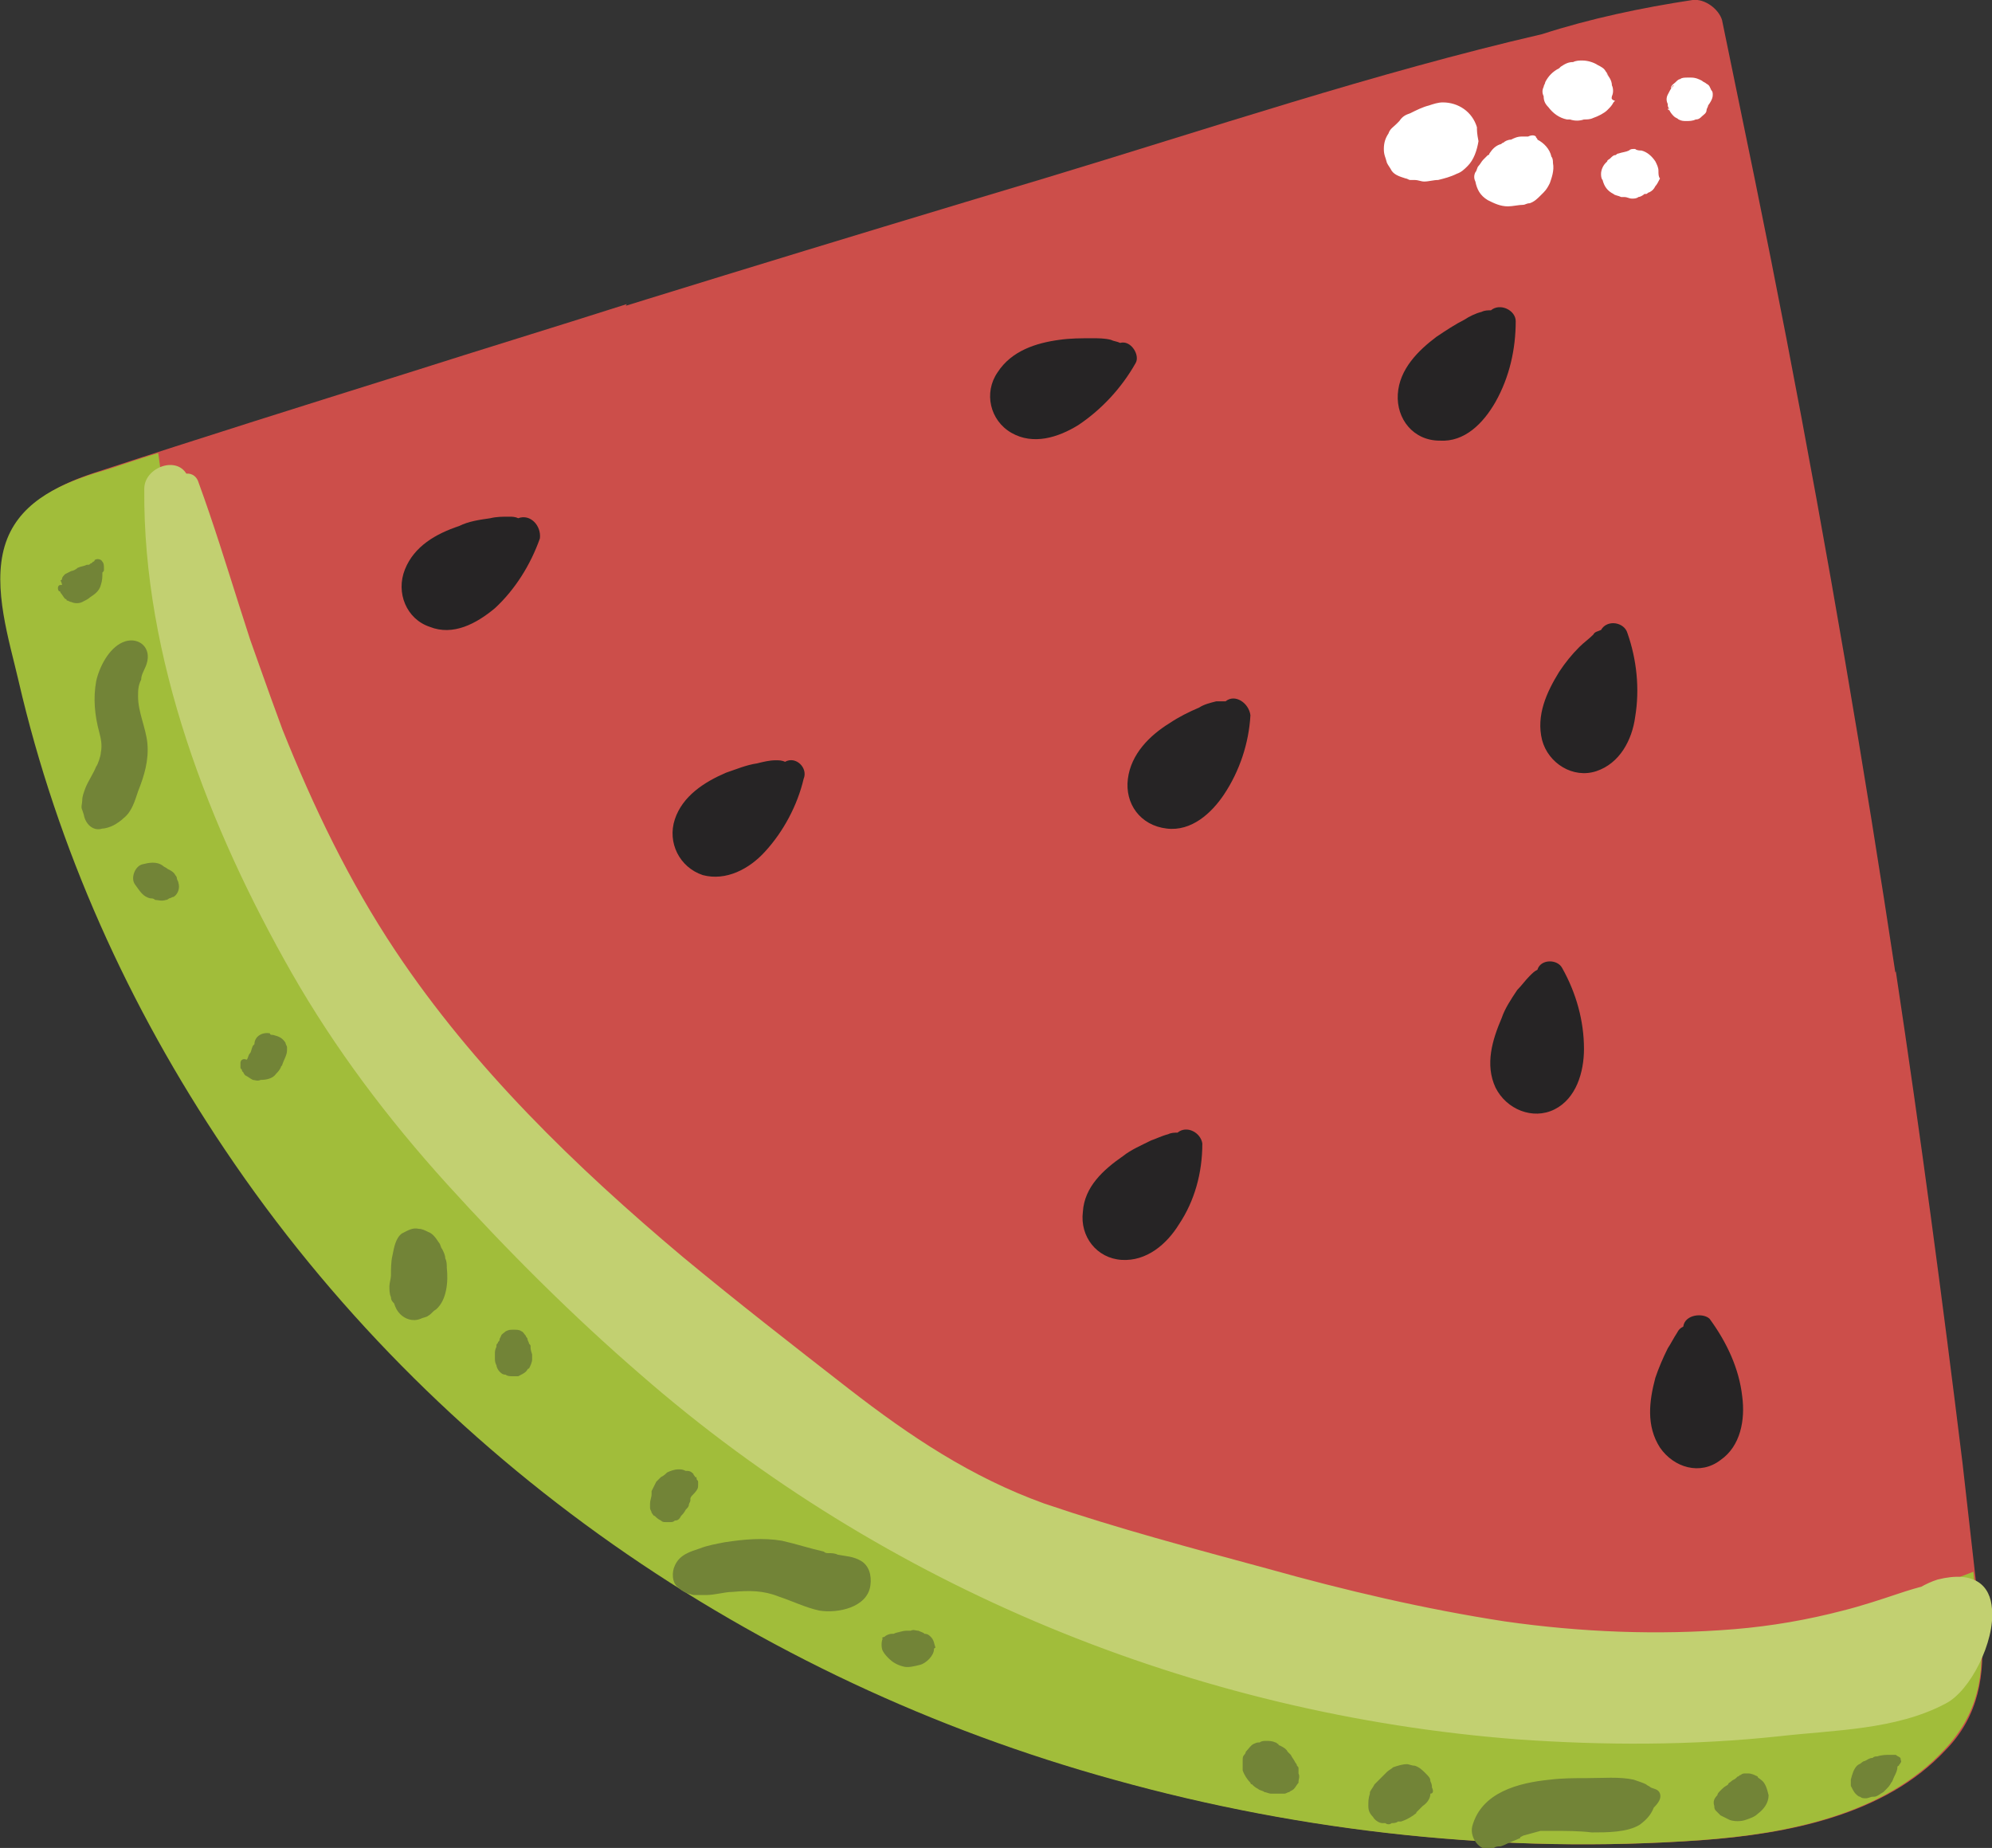 <?xml version="1.0" encoding="utf-8"?>
<!-- Generator: Adobe Illustrator 27.8.0, SVG Export Plug-In . SVG Version: 6.00 Build 0)  -->
<svg version="1.1" id="Layer_1" xmlns="http://www.w3.org/2000/svg" xmlns:xlink="http://www.w3.org/1999/xlink" x="0px" y="0px"
	 viewBox="0 0 128.4 119.1" style="enable-background:new 0 0 128.4 119.1;" xml:space="preserve">
<rect x="0" y="0" width="128.4" height="119.1" fill="#333333" stroke="none"/>
<style type="text/css">
	.st0{fill:#CC4E4A;}
	.st1{fill:#A1BD3A;}
	.st2{fill:#C2D071;}
	.st3{fill:#728437;}
	.st4{fill:#262425;}
	.st5{fill:#FFFFFF;}
</style>
<g id="Watermelon">
	<path id="Red" class="st0" d="M127.7,104.9c-0.4-3.5-0.8-7.1-1.2-10.6c-3.4-27.7-7.8-55.4-13.4-82.8c-0.7-3.4-1.4-6.8-2.1-10.2
		c-0.2-0.7-1.1-1.4-1.9-1.3c-3.3,0.5-6.6,1.2-9.7,2.2c-10.8,2.5-21.5,6.1-32.1,9.3c-13.7,4.1-27.4,8.3-41,12.6
		c-6.7,2.1-13.4,4.2-20.1,6.4c-2.5,0.8-5,2-5.8,4.7c-0.8,2.7,0.3,6.1,0.9,8.7c2.5,10.8,7.1,21,13.3,30.2
		c13.5,20.1,34.1,34.2,57.3,40.6c12.2,3.4,25.2,4.8,37.8,3.9c5.5-0.4,11.8-1.6,15.7-5.8C127.5,110.6,128,108,127.7,104.9z
		 M127.7,104.9c-0.4-3.5-0.8-7.1-1.2-10.6c-1.3-10.6-2.7-21.1-4.3-31.7c-1.7,4.5-3.8,8.7-7.1,12.2c-6.6,7.1-16.8,10-26.5,9.9
		c-23.2-0.2-45.2-17.6-50.7-40.2c-1.5-6-1.9-12.4-0.2-18.4c0.6-2.3,1.5-4.5,2.7-6.5c-4.7,1.5-9.3,2.9-14,4.4
		c-6.7,2.1-13.4,4.2-20.1,6.4c-2.5,0.8-5,2-5.8,4.7c-0.8,2.7,0.3,6.1,0.9,8.7c2.5,10.8,7.1,21,13.3,30.2
		c13.5,20.1,34.1,34.2,57.3,40.6c12.2,3.4,25.2,4.8,37.8,3.9c5.5-0.4,11.8-1.6,15.7-5.8C127.5,110.6,128,108,127.7,104.9z"/>
	<path id="Dark_green" class="st1" d="M73.6,101c-5.9-1.7-11.8-3.6-17.1-6.6c-8.2-4.6-14.8-11.5-21-18.6
		C23.7,62.3,12.5,46.9,10.2,29.2c-1.4,0.4-2.7,0.9-4.1,1.3c-2.5,0.8-5,2-5.8,4.7c-0.8,2.7,0.3,6.1,0.9,8.7
		c2.5,10.8,7.1,21,13.3,30.2c13.5,20.1,34.1,34.2,57.3,40.6c12.2,3.4,25.2,4.8,37.8,3.9c5.5-0.4,11.8-1.6,15.7-5.8
		c2.2-2.3,2.7-4.9,2.3-8c-0.1-1.2-0.3-2.4-0.4-3.5c-3.1,1.2-6.3,2.3-9.6,3.1C103.2,108.1,88,105.1,73.6,101z"/>
	<path id="light_green" class="st2" d="M128.4,103.7c-0.1-1.5-1.1-2.5-3.5-1.9c-1.6,0.5-2.7,1.8-4.3,2.3c-2.2,0.8-5,0.9-7.3,1.1
		c-4.8,0.5-9.6,0.6-14.4,0.3c-9.3-0.5-18.5-2.5-27.3-5.9c-8.6-3.3-17-8.1-24.2-14c-4.2-3.5-8.2-7.4-12-11.3
		c-3.7-3.8-7.1-7.8-9.9-12.3c-3-4.7-5.3-9.8-7.3-15c-2-5.4-3.8-11-6.1-16.3c-0.6-1.4-2.8-0.6-2.8,0.8c-0.1,10.9,4.2,21.9,9.5,31.2
		c2.8,4.9,6.2,9.4,10,13.6c3.9,4.3,8.1,8.5,12.5,12.3c15.7,13.7,35.7,21.9,56.5,23.5c5.6,0.4,11.3,0.4,16.9-0.2
		c3.5-0.4,7.5-0.4,10.7-2.1C127,109,128.6,105.8,128.4,103.7z M125.9,101.9c-1.2,0.1-2.3,0.4-3.5,0.8c-1.2,0.4-2.4,0.8-3.6,1.1
		c-2.3,0.6-4.6,1-7,1.2c-4.9,0.4-9.9,0.2-14.8-0.5c-5.2-0.8-10.3-2-15.3-3.4c-4.8-1.3-9.7-2.6-14.4-4.2c-4.7-1.7-8.6-4.3-12.6-7.4
		c-3.6-2.8-7.2-5.6-10.7-8.5c-6.9-5.8-13.5-12.2-18.5-19.7c-3-4.5-5.3-9.3-7.3-14.3c-2.1-5.2-3.5-10.7-5.4-15.9
		c-0.3-1-1.7-0.6-1.5,0.4c0.9,5,2.3,10.1,3.8,15c1.5,4.8,3.5,9.4,6,13.8c4.7,8.1,11.3,15,18.3,21.2c3.6,3.1,7.3,6.1,11,9.1
		c3.9,3.1,7.7,6.4,12.3,8.5c4.6,2.1,9.5,3.5,14.4,4.9c5.3,1.5,10.5,3,15.9,4c5.8,1.1,11.7,1.6,17.5,1.3c2.8-0.2,5.6-0.6,8.3-1.2
		c1.4-0.3,2.7-0.7,4.1-1.2c1.5-0.5,2.7-1.1,3.9-2.2C127.9,103.7,127.2,101.7,125.9,101.9z"/>
	<path id="Green_Peel_Spots" class="st3" d="M9.5,42.6c0.2-1-0.7-1.6-1.6-1.2C7,41.8,6.4,43,6.2,43.9C6,45,6.1,46.1,6.4,47.2
		c0.1,0.4,0.2,0.8,0.1,1.3c0,0.2-0.2,0.8-0.3,0.9c-0.2,0.5-0.5,0.9-0.7,1.4c-0.1,0.3-0.2,0.5-0.2,0.8c0,0.2-0.1,0.4,0,0.6
		c0,0,0.1,0.3,0.1,0.3c0.1,0.6,0.6,1.1,1.2,0.9c-0.1,0,0,0,0,0c0.2,0,0.5-0.1,0.7-0.2c0.2-0.1,0.5-0.3,0.7-0.5
		c0.5-0.4,0.7-1.1,0.9-1.7c0.4-1,0.7-2,0.6-3.1c-0.1-1-0.6-2-0.6-3c0-0.4,0-0.7,0.2-1.1C9.1,43.4,9.4,43.1,9.5,42.6z M11.5,56.9
		C11.5,56.9,11.5,56.8,11.5,56.9c0-0.1-0.1-0.2-0.1-0.3c0-0.1-0.1-0.2-0.1-0.2c-0.1-0.2-0.3-0.3-0.5-0.4c-0.1-0.1-0.2-0.1-0.3-0.2
		c-0.4-0.3-0.9-0.2-1.3-0.1c-0.5,0.1-0.8,0.9-0.5,1.3c0.3,0.4,0.5,0.8,1,0.9c0.1,0,0.2,0,0.3,0.1c0.2,0,0.4,0.1,0.7,0
		c0.1,0,0.2-0.1,0.2-0.1c0.1,0,0.2-0.1,0.3-0.1c0,0,0,0,0,0C11.5,57.6,11.6,57.2,11.5,56.9z M28.8,81.7c0-0.2,0-0.4-0.1-0.6
		c0-0.2-0.1-0.4-0.2-0.6c-0.1-0.1-0.1-0.3-0.2-0.4c-0.2-0.3-0.4-0.6-0.7-0.7c-0.2-0.1-0.4-0.2-0.6-0.2c-0.4-0.1-0.7,0.1-1.1,0.3
		c-0.4,0.3-0.5,0.9-0.6,1.4c-0.1,0.4-0.1,0.9-0.1,1.3c0,0.2-0.1,0.5-0.1,0.7c0,0.2,0,0.5,0.1,0.7c0,0.2,0.1,0.3,0.2,0.4
		c0.1,0.3,0.2,0.5,0.4,0.7c0.3,0.3,0.8,0.5,1.3,0.3c0.2-0.1,0.4-0.1,0.5-0.2c0.2-0.1,0.3-0.3,0.5-0.4C28.8,83.8,28.9,82.6,28.8,81.7
		z M34.2,86.8C34.2,86.8,34.2,86.8,34.2,86.8C34.2,86.8,34.2,86.8,34.2,86.8c0-0.1,0-0.1-0.1-0.2c0,0,0,0,0,0c0-0.1-0.1-0.2-0.1-0.3
		c0-0.1-0.1-0.1-0.1-0.2c-0.1-0.1-0.2-0.3-0.3-0.3c-0.1-0.1-0.3-0.1-0.5-0.1c-0.2,0-0.3,0-0.5,0.1c-0.1,0.1-0.3,0.2-0.3,0.3
		l-0.1,0.2c0,0.1,0,0.1-0.1,0.2c0,0.1-0.1,0.1-0.1,0.2c0,0,0,0.1,0,0.1c-0.1,0.2-0.1,0.3-0.1,0.5l0,0.2c0,0.2,0,0.3,0.1,0.5
		c0,0.1,0.1,0.3,0.2,0.4c0.1,0.1,0.2,0.2,0.4,0.2c0.1,0.1,0.3,0.1,0.5,0.1c0.1,0,0.2,0,0.3,0c0.2-0.1,0.4-0.2,0.5-0.3
		c0.1-0.1,0.1-0.2,0.2-0.2c0.1-0.2,0.2-0.4,0.2-0.6c0-0.1,0-0.1,0-0.2c0,0,0-0.1,0-0.1C34.2,87,34.2,86.9,34.2,86.8z M55.5,100.6
		c-0.5-0.3-1-0.3-1.5-0.4c0.2,0,0.2,0,0,0c-0.2-0.1-0.4-0.1-0.6-0.1c0,0,0,0,0,0c-0.1,0-0.2,0-0.3-0.1c-0.9-0.2-1.8-0.5-2.7-0.7
		c-1.2-0.2-2.4-0.1-3.7,0.1c-0.5,0.1-1.1,0.2-1.6,0.4c-0.6,0.2-1.3,0.4-1.6,1.1c-0.2,0.4-0.2,1.1,0.2,1.4c0.3,0.3,0.6,0.4,1,0.5
		c0.3,0,0.5,0,0.8,0c0.6,0,1.2-0.2,1.7-0.2c1.1-0.1,2-0.1,3,0.3c0.9,0.3,1.7,0.7,2.6,0.9c1.2,0.2,3.1-0.2,3.3-1.6
		C56.2,101.5,56,100.9,55.5,100.6z M60,105.5c-0.1-0.1-0.2-0.2-0.4-0.2c-0.1-0.1-0.2-0.1-0.4-0.2c-0.2,0-0.3-0.1-0.5,0c0,0,0,0,0,0
		c-0.1,0-0.2,0-0.3,0c-0.2,0-0.4,0.1-0.6,0.1c0.1,0,0.2,0,0.3,0c-0.2,0-0.3,0-0.5,0.1c0,0-0.1,0-0.1,0c0,0,0,0,0,0
		c-0.2,0-0.4,0.1-0.5,0.2c-0.1,0-0.2,0.1-0.1,0.1c0,0,0,0,0,0c-0.1,0.2-0.1,0.6,0,0.8c0.1,0.2,0.3,0.4,0.4,0.5
		c0.2,0.2,0.5,0.4,0.9,0.5c0.3,0.1,0.7,0,1.1-0.1c0.4-0.1,0.9-0.6,0.9-1c0,0,0-0.1,0.1-0.1C60.2,105.9,60.2,105.7,60,105.5z
		 M45,95.7c0-0.1,0-0.1,0-0.2c0-0.1-0.1-0.1-0.1-0.2c0-0.1,0-0.1-0.1-0.1c0-0.1-0.1-0.1-0.1-0.2c0,0,0,0,0,0
		c-0.1-0.1-0.2-0.2-0.4-0.2c0,0,0,0-0.1,0c-0.2-0.1-0.3-0.1-0.5-0.1c-0.2,0-0.5,0.1-0.7,0.2c-0.1,0.1-0.2,0.2-0.4,0.3
		c-0.1,0.1-0.2,0.2-0.3,0.3c-0.1,0.2-0.2,0.4-0.3,0.6c0,0,0,0.1,0,0.2c0,0.2-0.1,0.4-0.1,0.6l0,0.3c0,0.1,0.1,0.2,0.1,0.3
		c0.1,0.1,0.1,0.2,0.2,0.2c0.1,0.1,0.2,0.2,0.4,0.3c0.1,0.1,0.2,0.1,0.3,0.1c0.1,0,0.2,0,0.3,0c0.1,0,0.2,0,0.3-0.1
		c0.2,0,0.3-0.1,0.4-0.3c0.1-0.1,0.2-0.2,0.3-0.4c0.1-0.1,0.2-0.2,0.2-0.3c0,0,0,0,0,0c0-0.1,0.1-0.2,0.1-0.3c0,0,0-0.1,0-0.1
		c0-0.1,0.1-0.2,0.1-0.2c0,0,0,0,0,0C45,96,45,95.9,45,95.7z M92.3,115.2c0-0.1,0-0.2-0.1-0.4c0-0.2-0.1-0.3-0.3-0.5
		c-0.2-0.2-0.4-0.4-0.7-0.5c-0.2,0-0.4-0.1-0.5-0.1c-0.3,0-0.6,0.1-0.9,0.2c-0.1,0.1-0.3,0.2-0.4,0.3c-0.1,0.1-0.3,0.3-0.4,0.4
		c-0.1,0.1-0.1,0.1-0.2,0.2c-0.1,0.1-0.1,0.1-0.2,0.2c-0.1,0.2-0.2,0.3-0.3,0.5c0,0,0,0,0,0.1c-0.1,0.3-0.1,0.5-0.1,0.8
		c0,0.3,0.1,0.5,0.3,0.7c0.1,0.2,0.4,0.4,0.6,0.4c0.1,0,0.1,0,0.2,0c0.1,0.1,0.3,0.1,0.4,0c0.1,0,0.3,0,0.4-0.1c0,0,0.1,0,0.1,0
		s0.1,0,0.1,0c0.3-0.1,0.5-0.2,0.8-0.4c0.1-0.1,0.2-0.1,0.2-0.2c0.1-0.1,0.3-0.3,0.4-0.4c0.3-0.2,0.5-0.5,0.5-0.8
		C92.4,115.6,92.4,115.4,92.3,115.2z M97.2,118.7C97.2,118.7,97.2,118.7,97.2,118.7C97.2,118.7,97.2,118.7,97.2,118.7z M107,115.6
		c-0.1-0.3-0.4-0.3-0.6-0.4c-0.1-0.1-0.2-0.1-0.3-0.2c-0.2-0.1-0.5-0.2-0.8-0.3c-0.9-0.2-2-0.1-3-0.1c-0.8,0-1.6,0-2.4,0.1
		c-2,0.2-4.4,0.8-5,3c-0.2,0.8,0.6,1.8,1.4,1.4c0.1-0.1,0.3-0.1,0.4-0.1c0.1,0,0.5-0.2,0.5-0.2c0.2-0.1,0.5-0.2,0.7-0.3
		c0,0,0.1,0,0.1-0.1c0,0,0.2-0.1,0.2-0.1c0.4-0.1,0.7-0.2,1.1-0.3c0,0,0,0,0,0c0.1,0,0.2,0,0.2,0c0.2,0,0.4,0,0.6,0
		c0.8,0,1.7,0,2.5,0.1c1,0,2.3,0,3.1-0.5c0.4-0.3,0.7-0.6,0.9-1.1C106.9,116.2,107.1,115.9,107,115.6z M113.5,114.7
		c-0.1-0.1-0.2-0.1-0.2-0.2c-0.2-0.1-0.4-0.2-0.6-0.2c-0.1,0-0.1,0-0.2,0c-0.1,0-0.2,0-0.3,0.1c-0.1,0-0.1,0.1-0.2,0.1
		c0,0-0.1,0.1-0.1,0.1c-0.1,0.1-0.2,0.1-0.3,0.2c-0.1,0.1-0.2,0.1-0.2,0.2c-0.1,0.1-0.2,0.1-0.4,0.3c0,0-0.1,0.1-0.1,0.1
		c-0.1,0.1-0.2,0.2-0.2,0.3c-0.2,0.2-0.3,0.4-0.2,0.7c0,0.1,0,0.2,0.1,0.3c0.1,0.1,0.2,0.2,0.3,0.3c0.2,0.1,0.4,0.2,0.6,0.3
		c0.3,0.1,0.7,0.1,1,0c0.3-0.1,0.6-0.2,0.8-0.4c0.4-0.3,0.7-0.7,0.7-1.2C113.9,115.3,113.8,114.9,113.5,114.7z M83.7,114.3
		c0-0.1,0-0.1,0-0.2c0,0,0-0.1,0-0.1c0,0,0,0,0,0c0-0.1,0-0.1-0.1-0.2c0-0.1-0.1-0.2-0.2-0.3l0.1,0.1c-0.1-0.2-0.2-0.3-0.3-0.5
		c-0.1-0.1-0.1-0.1-0.2-0.2c-0.1-0.2-0.3-0.3-0.5-0.4c0,0-0.1,0-0.1-0.1c-0.1,0-0.1-0.1-0.2-0.1c-0.2-0.1-0.4-0.1-0.6-0.1
		c-0.1,0-0.3,0-0.4,0.1c0,0,0,0,0,0c0,0-0.1,0-0.1,0c-0.1,0-0.3,0.1-0.3,0.1c-0.2,0.1-0.3,0.3-0.5,0.5c0,0,0,0,0,0c0,0,0,0,0,0
		c0,0.1-0.1,0.2-0.1,0.2c-0.1,0.1-0.1,0.2-0.1,0.4c0,0.2,0,0.4,0,0.6c0.1,0.3,0.3,0.6,0.5,0.8c0,0,0,0.1,0.1,0.1
		c0.1,0.1,0.2,0.2,0.4,0.3c0.1,0.1,0.3,0.1,0.4,0.2c0.1,0,0.3,0.1,0.4,0.1c0.2,0,0.4,0,0.7,0c0,0,0.1,0,0.1,0c0,0,0.1,0,0.1,0
		c0.1,0,0.2-0.1,0.3-0.1c0.1-0.1,0.2-0.1,0.3-0.2c0.1-0.1,0.2-0.3,0.3-0.4c0,0,0,0,0-0.1C83.7,114.7,83.8,114.5,83.7,114.3z
		 M122.5,113.3c-0.1-0.1-0.2-0.1-0.3-0.2c-0.1,0-0.2,0-0.3,0c0,0-0.1,0-0.1,0c-0.2,0-0.5,0-0.8,0.1c-0.1,0-0.2,0-0.3,0.1
		c-0.2,0-0.3,0.1-0.5,0.2c-0.1,0-0.2,0.1-0.2,0.1c-0.1,0.1-0.2,0.1-0.3,0.2c-0.2,0.2-0.3,0.5-0.4,0.9c0,0.1,0,0.3,0,0.4
		c0.1,0.2,0.2,0.4,0.3,0.5c0.1,0.1,0.2,0.2,0.3,0.2c0.1,0.1,0.2,0.1,0.4,0.1c0.1,0,0.3-0.1,0.4-0.1c0,0,0,0,0.1,0
		c0.2,0,0.4-0.2,0.6-0.3c0,0,0.1-0.1,0.1-0.1c0.2-0.2,0.3-0.3,0.4-0.5c0.1-0.1,0.1-0.2,0.2-0.4c0.1-0.2,0.2-0.4,0.2-0.6
		c0,0,0-0.1,0.1-0.1c0-0.1,0.1-0.1,0.1-0.2C122.6,113.6,122.5,113.4,122.5,113.3z M18.5,67.9c0-0.1,0-0.2,0-0.4
		c0-0.1-0.1-0.2-0.1-0.3c-0.2-0.3-0.4-0.4-0.8-0.5c-0.1,0-0.2,0-0.2-0.1c-0.5-0.1-1,0.2-1,0.7c0,0,0,0,0,0c0,0-0.1,0.1-0.1,0.1
		c-0.1,0.2-0.1,0.4-0.2,0.5c0,0,0,0,0,0c-0.1,0.1-0.1,0.3-0.2,0.4c0,0,0,0,0,0c-0.2-0.1-0.4,0-0.4,0.2c0,0.1,0,0.2,0,0.3
		c0,0.1,0.1,0.1,0.1,0.2c0,0,0,0,0,0c0,0,0,0,0,0c0.1,0.1,0,0.1,0,0c0,0,0,0,0,0c0.1,0.1,0.1,0.2,0.2,0.3c0.2,0.1,0.3,0.2,0.5,0.3
		c0.1,0,0.3,0.1,0.5,0c0.4,0,0.8-0.1,1-0.4c0.1-0.1,0.2-0.2,0.3-0.4c0-0.1,0.1-0.1,0.1-0.2c0.1-0.3,0.3-0.6,0.3-0.9
		C18.5,68.1,18.5,68,18.5,67.9z M6.7,36.7C6.7,36.7,6.7,36.7,6.7,36.7c0-0.2,0-0.2,0-0.1c0,0,0,0,0,0c0,0,0,0,0,0
		c0-0.1,0-0.3-0.1-0.4c-0.1-0.2-0.4-0.2-0.5-0.1c0,0,0,0.1-0.1,0.1c0-0.1,0,0,0,0c0,0,0,0-0.1,0.1c0,0,0,0,0,0c0,0,0,0,0,0
		c-0.1,0-0.1,0.1-0.2,0.1c0,0-0.1,0-0.1,0c-0.2,0.1-0.4,0.1-0.6,0.2c-0.1,0.1-0.3,0.2-0.4,0.2l0.2-0.1c-0.2,0.1-0.4,0.2-0.6,0.3
		c-0.1,0.1-0.2,0.2-0.2,0.3c0,0,0,0.1-0.1,0.1C4,37.6,4,37.7,4,37.7c0,0,0,0-0.1,0c-0.2,0-0.2,0.3-0.1,0.4c0,0,0.1,0,0.1,0.1
		c0.1,0.1,0.2,0.3,0.3,0.4c0,0,0.1,0,0.1,0.1c0.1,0,0.2,0.1,0.3,0.1c0.2,0.1,0.5,0.1,0.7,0c0.2-0.1,0.4-0.2,0.5-0.3
		c0.3-0.2,0.6-0.4,0.7-0.8c0.1-0.3,0.1-0.5,0.1-0.8C6.7,36.8,6.7,36.8,6.7,36.7z"/>
	<path id="Black_Seeds" class="st4" d="M96.1,20c-0.2,0-0.4,0-0.6,0.1c-0.4,0.1-0.8,0.3-1.1,0.5c-0.6,0.3-1.2,0.7-1.8,1.1
		c-1.2,0.9-2.4,2.1-2.5,3.7c-0.1,1.6,1,3,2.7,3c1.6,0.1,2.8-1.1,3.6-2.5c0.9-1.6,1.3-3.4,1.3-5.2C97.7,20,96.7,19.5,96.1,20z
		 M103.2,40.6c-0.2,0.1-0.4,0.1-0.5,0.3c-0.3,0.3-0.6,0.5-0.9,0.8c-0.5,0.5-0.9,1-1.3,1.6c-0.8,1.3-1.5,2.8-1.1,4.4
		c0.4,1.5,2,2.5,3.5,2c1.5-0.5,2.3-2,2.5-3.5c0.3-1.8,0.1-3.7-0.5-5.4C104.7,40.1,103.6,39.9,103.2,40.6z M108.5,85.5
		c-0.2,0.1-0.3,0.2-0.4,0.4c-0.2,0.3-0.4,0.7-0.6,1c-0.3,0.6-0.6,1.3-0.8,1.9c-0.4,1.5-0.6,3.1,0.3,4.5c0.9,1.3,2.6,1.8,3.9,0.8
		c1.3-0.9,1.6-2.6,1.4-4.1c-0.2-1.8-1-3.5-2.1-5C109.8,84.6,108.6,84.7,108.5,85.5z M79,45.2c-0.2,0-0.4,0-0.6,0
		c-0.4,0.1-0.8,0.2-1.1,0.4c-0.7,0.3-1.3,0.6-1.9,1c-1.3,0.8-2.5,2-2.7,3.6c-0.2,1.6,0.8,3,2.5,3.2c1.6,0.2,2.9-1,3.7-2.2
		c1-1.5,1.6-3.3,1.7-5.1C80.5,45.3,79.6,44.7,79,45.2z M75.9,73c-0.2,0-0.4,0-0.6,0.1c-0.4,0.1-0.8,0.3-1.1,0.4
		c-0.6,0.3-1.3,0.6-1.8,1c-1.3,0.9-2.5,2-2.6,3.6c-0.2,1.6,0.9,3,2.5,3.1c1.6,0.1,2.9-1,3.7-2.3c1-1.5,1.5-3.3,1.5-5.2
		C77.4,73,76.5,72.5,75.9,73z M99.1,62.5c-0.2,0.1-0.3,0.2-0.5,0.4c-0.3,0.3-0.5,0.6-0.8,0.9c-0.4,0.6-0.8,1.2-1,1.8
		c-0.6,1.4-1.1,3-0.4,4.5c0.7,1.4,2.4,2.1,3.8,1.4c1.4-0.7,1.9-2.4,1.9-3.9c0-1.8-0.5-3.6-1.4-5.2C100.4,61.8,99.3,61.8,99.1,62.5z
		 M33.4,33.4c-0.2-0.1-0.4-0.1-0.6-0.1c-0.4,0-0.8,0-1.2,0.1c-0.7,0.1-1.4,0.2-2,0.5c-1.5,0.5-2.9,1.3-3.5,2.8
		c-0.6,1.5,0.1,3.2,1.6,3.7c1.5,0.6,3-0.2,4.2-1.2c1.3-1.2,2.3-2.8,2.9-4.5C34.9,33.9,34.2,33.1,33.4,33.4z M50.6,49.1
		C50.4,49,50.2,49,50,49c-0.4,0-0.8,0.1-1.2,0.2c-0.7,0.1-1.4,0.4-2,0.6c-1.4,0.6-2.8,1.5-3.3,3c-0.5,1.5,0.3,3.1,1.8,3.6
		c1.5,0.4,3-0.4,4-1.5c1.2-1.3,2.1-3,2.5-4.7C52.1,49.5,51.3,48.7,50.6,49.1z M72.2,22.1C72,22,71.8,22,71.6,21.9
		c-0.4-0.1-0.8-0.1-1.2-0.1c-0.7,0-1.4,0-2.1,0.1c-1.5,0.2-3.1,0.7-4,2.1c-0.9,1.3-0.5,3.1,0.9,3.9c1.4,0.8,3,0.3,4.3-0.5
		c1.5-1,2.8-2.4,3.7-4C73.5,22.9,72.9,21.9,72.2,22.1z"/>
	<path id="White_Dots" class="st5" d="M95.2,8.2c-0.3-1-1.2-1.6-2.2-1.6c-0.3,0-0.6,0.1-0.9,0.2c-0.4,0.1-0.8,0.3-1.2,0.5
		c-0.3,0.1-0.5,0.2-0.7,0.5c-0.1,0.1-0.1,0.1-0.2,0.2c-0.2,0.2-0.4,0.3-0.5,0.6c-0.2,0.3-0.3,0.6-0.3,1c0,0.4,0.1,0.5,0.2,0.9
		c0.1,0.2,0.2,0.3,0.3,0.5c0.2,0.3,0.6,0.4,0.9,0.5c0.1,0,0.2,0.1,0.3,0.1c0.1,0,0.1,0,0.2,0c0,0,0.1,0,0.1,0c0.2,0,0.4,0.1,0.6,0.1
		c0.3,0,0.6-0.1,0.9-0.1c0.4-0.1,0.8-0.2,1.2-0.4c0.3-0.1,0.5-0.3,0.7-0.5c0.4-0.4,0.6-1,0.7-1.6C95.2,8.6,95.2,8.4,95.2,8.2z
		 M100.1,10.5c0-0.1,0-0.3-0.1-0.4c-0.1-0.5-0.5-0.9-0.9-1.1c0-0.1-0.1-0.1-0.1-0.2c-0.1-0.1-0.3-0.1-0.5,0c-0.1,0-0.2,0-0.2,0
		c-0.1,0-0.1,0-0.2,0c-0.3,0-0.5,0.1-0.7,0.2C97.2,9,97,9.1,96.9,9.2c-0.1,0-0.1,0.1-0.2,0.1c-0.3,0.1-0.5,0.3-0.7,0.6
		c0,0.1-0.1,0.1-0.1,0.1c-0.1,0.1-0.2,0.2-0.3,0.3c-0.1,0.1-0.2,0.3-0.3,0.4c-0.1,0.1-0.1,0.3-0.2,0.4c-0.1,0.2-0.1,0.4,0,0.6
		c0.1,0.5,0.3,0.9,0.8,1.2c0.4,0.2,0.8,0.4,1.3,0.4c0.3,0,0.7-0.1,1-0.1c0.1,0,0.2-0.1,0.4-0.1c0.3-0.1,0.5-0.3,0.7-0.5
		c0.1-0.1,0.1-0.1,0.2-0.2c0.2-0.2,0.3-0.4,0.4-0.6C100,11.5,100.2,11,100.1,10.5z M103.9,6.2c0.1-0.2,0.1-0.5,0-0.7
		c0-0.3-0.2-0.6-0.4-0.8c0.1,0.1,0.1,0.1,0.2,0.2c-0.1-0.1-0.1-0.2-0.2-0.3c0,0,0,0,0,0c0,0,0,0,0,0c-0.1-0.2-0.3-0.3-0.5-0.4
		c-0.3-0.2-0.7-0.3-1-0.3c-0.2,0-0.4,0-0.6,0.1c-0.3,0-0.5,0.1-0.8,0.3c0,0-0.1,0.1-0.1,0.1c-0.4,0.2-0.7,0.5-0.9,0.9
		c0,0.1-0.1,0.2-0.1,0.3c-0.1,0.2-0.1,0.4,0,0.6c0,0.3,0.1,0.5,0.3,0.7c0.3,0.4,0.7,0.7,1.2,0.8c0.1,0,0.1,0,0.2,0
		c0.3,0.1,0.6,0.1,0.9,0c0.2,0,0.4,0,0.6-0.1c0.3-0.1,0.7-0.3,0.9-0.5c0.2-0.2,0.3-0.3,0.4-0.5l0,0l0.1-0.1c0,0,0,0,0,0
		C103.8,6.4,103.9,6.3,103.9,6.2z M106.9,11c0-0.2-0.1-0.4-0.2-0.6c-0.2-0.3-0.5-0.6-0.9-0.7c-0.1,0-0.3,0-0.4-0.1
		c-0.2,0-0.3,0-0.4,0.1c-0.2,0.1-0.4,0.1-0.7,0.2c-0.1,0-0.1,0.1-0.2,0.1c-0.1,0-0.2,0.1-0.3,0.2c-0.1,0.1-0.2,0.1-0.2,0.2
		c0,0,0,0,0,0c0,0,0,0-0.1,0.1c-0.2,0.2-0.3,0.5-0.3,0.7c0,0.1,0,0.3,0.1,0.4c0.1,0.4,0.3,0.7,0.7,0.9c0.1,0.1,0.3,0.1,0.5,0.2
		c0.1,0,0.1,0,0.2,0c0.2,0,0.3,0.1,0.5,0.1c0,0,0,0,0,0c0.1,0,0.3,0,0.4-0.1c0.1,0,0.3-0.1,0.4-0.2c0,0,0.1,0,0.1,0
		c0.1,0,0.1-0.1,0.2-0.1c0.2-0.1,0.3-0.2,0.4-0.4c0.1-0.1,0.2-0.3,0.3-0.5C106.9,11.4,106.9,11.2,106.9,11z M110.4,6.1
		c0-0.1,0-0.2-0.1-0.3c-0.1-0.2-0.1-0.3-0.3-0.4c-0.1-0.1-0.2-0.1-0.3-0.2c-0.2-0.1-0.4-0.2-0.7-0.2c0,0,0,0,0,0c-0.1,0-0.1,0-0.2,0
		c-0.2,0-0.4,0-0.5,0.1c-0.1,0-0.2,0.1-0.3,0.2c-0.1,0.1-0.3,0.2-0.3,0.4c0.1-0.1,0.1-0.2,0.2-0.2c0,0,0,0-0.1,0.1
		c-0.1,0.1-0.2,0.3-0.3,0.5c-0.1,0.2-0.1,0.4,0,0.6c0,0,0,0.1,0,0.1c0,0,0,0,0,0c0,0,0,0,0,0c0,0,0,0,0,0c0,0.1,0.1,0.2,0.1,0.3
		c0,0,0-0.1-0.1-0.1c0,0,0,0.1,0.1,0.1c0.1,0.2,0.2,0.3,0.3,0.4c0.1,0.1,0.2,0.1,0.3,0.2c0.2,0.1,0.3,0.1,0.5,0.1
		c0.2,0,0.4,0,0.6-0.1c0.2,0,0.3-0.1,0.4-0.2c0.1-0.1,0.3-0.2,0.3-0.4c0-0.1,0.1-0.2,0.1-0.3C110.4,6.4,110.4,6.2,110.4,6.1z"/>
</g>
<g>
</g>
<g>
</g>
<g>
</g>
<g>
</g>
<g>
</g>
<g>
</g>
</svg>
